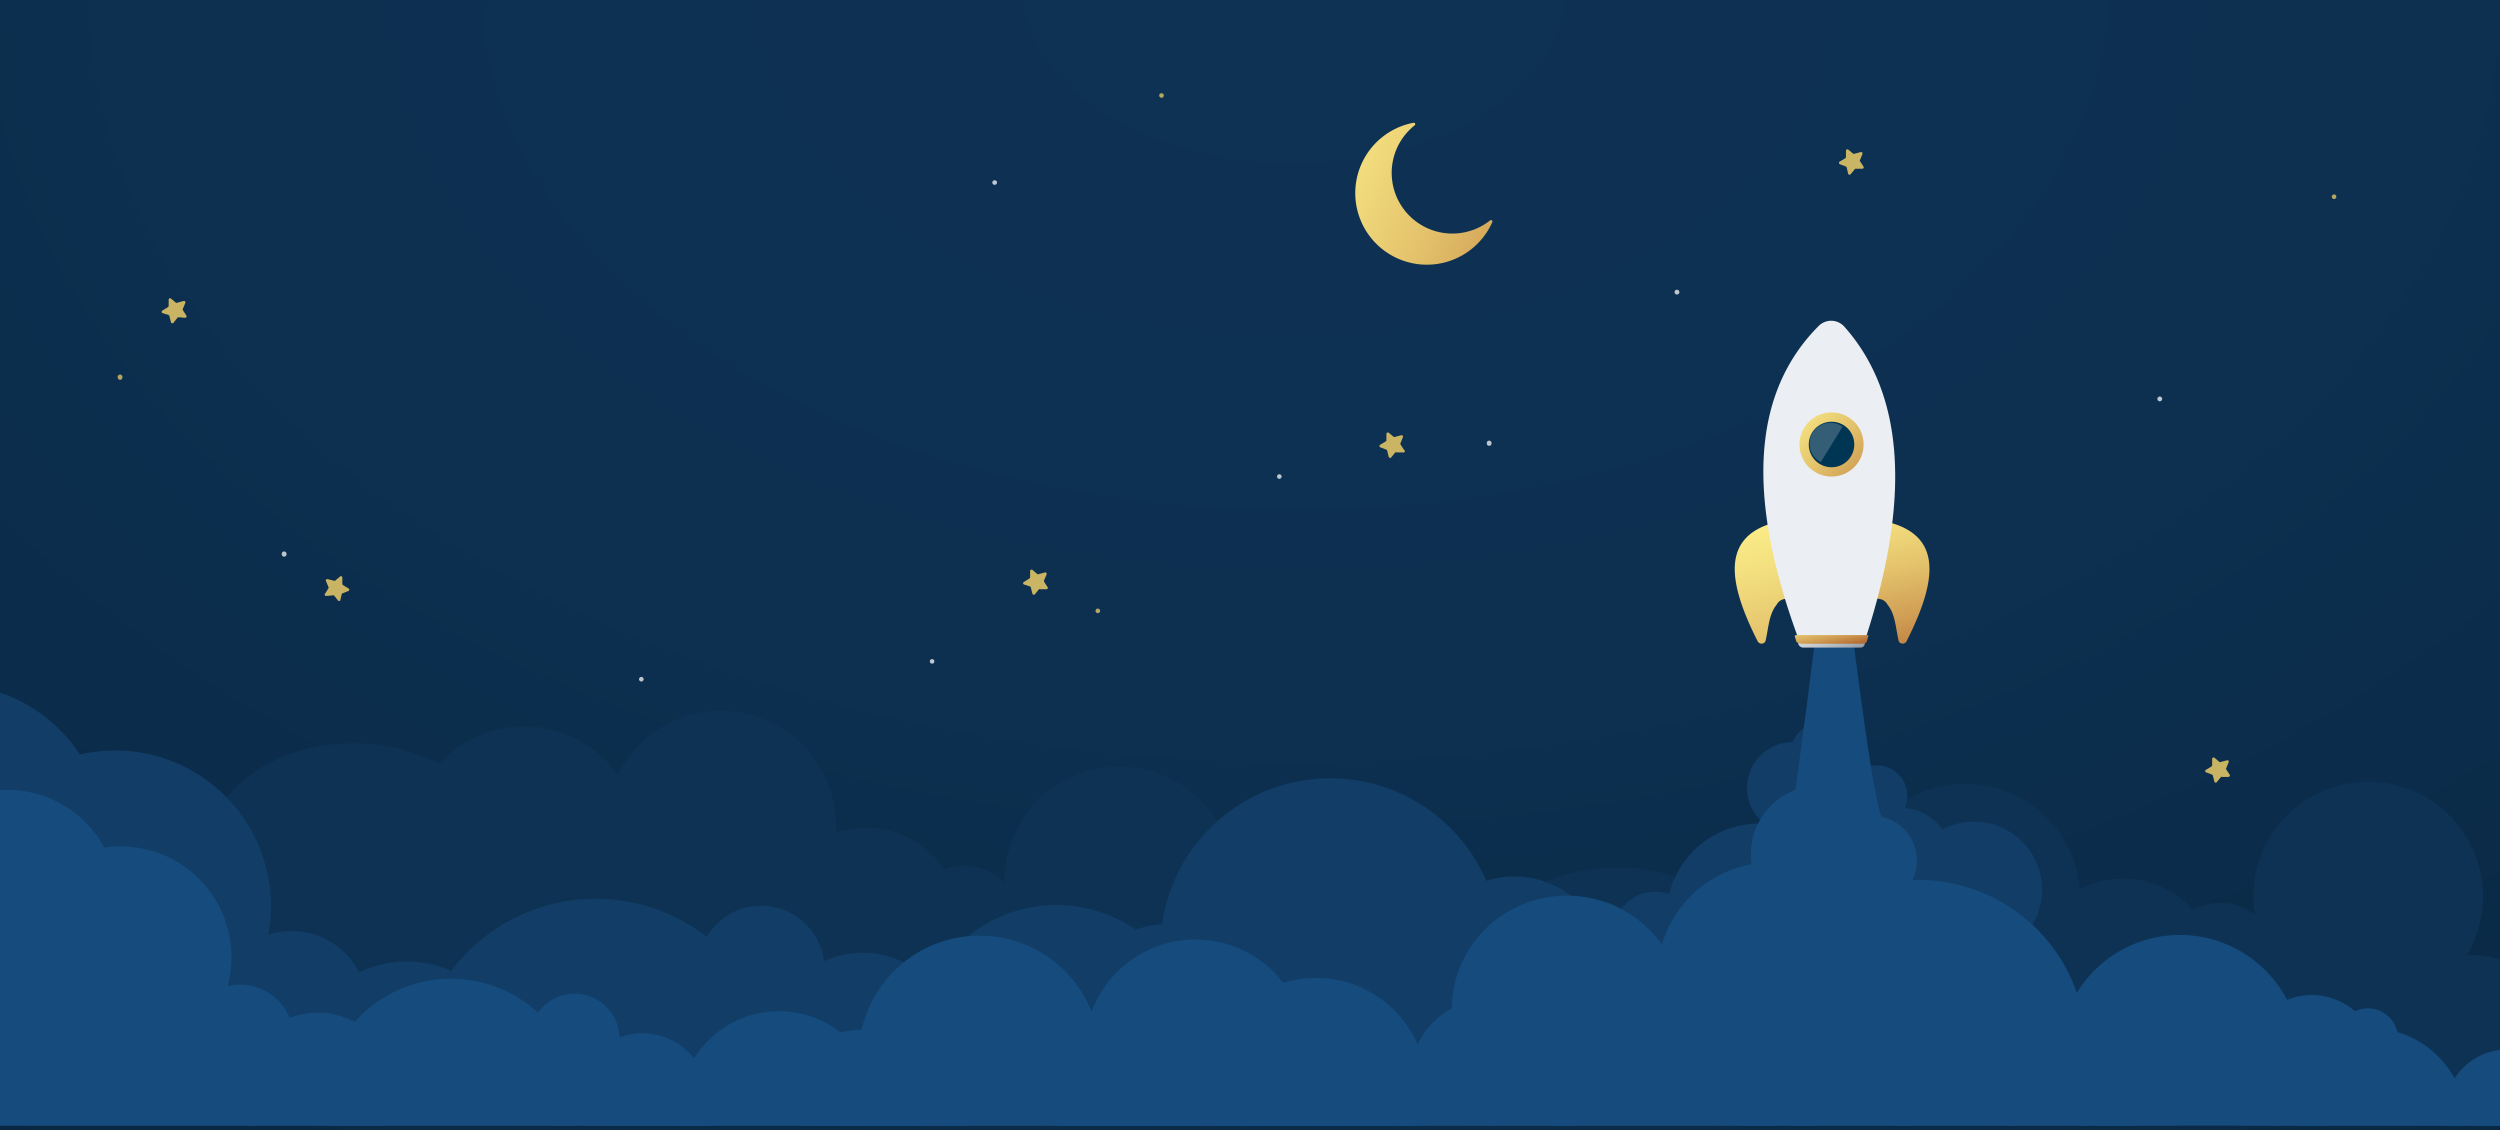 <svg xmlns="http://www.w3.org/2000/svg" xmlns:xlink="http://www.w3.org/1999/xlink" id="Ñëîé_1" data-name="Ñëîé 1" width="239.54" height="108.27" viewBox="0 0 239.54 108.27">
  <rect x="0" y="0" width="239.54" height="108.27" fill="#808080" stroke="none"/>
  <defs/>
  <defs>
    <linearGradient id="Áåçûìÿííûé_ãðàäèåíò_30" x1="117.49" x2="155.13" y1="11.12" y2="26.71" gradientUnits="userSpaceOnUse">
      <stop offset="0" stop-color="#fff68e"/>
      <stop offset=".14" stop-color="#fcf08a"/>
      <stop offset=".32" stop-color="#f3df7f"/>
      <stop offset=".53" stop-color="#e4c36c"/>
      <stop offset=".76" stop-color="#cf9c53"/>
      <stop offset="1" stop-color="#b56c33"/>
    </linearGradient>
    <linearGradient id="Áåçûìÿííûé_ãðàäèåíò_30-2" x1="167.97" x2="174.53" y1="45.02" y2="74.4" xlink:href="#Áåçûìÿííûé_ãðàäèåíò_30"/>
    <linearGradient id="Áåçûìÿííûé_ãðàäèåíò_30-3" x1="178.05" x2="182.8" y1="43.36" y2="64.62" xlink:href="#Áåçûìÿííûé_ãðàäèåíò_30"/>
    <linearGradient id="Áåçûìÿííûé_ãðàäèåíò_4" x1="174.3" x2="176.64" y1="57.06" y2="65.1" gradientUnits="userSpaceOnUse">
      <stop offset="0" stop-color="#fff"/>
      <stop offset=".15" stop-color="#fcfcfc"/>
      <stop offset=".28" stop-color="#f1f3f4"/>
      <stop offset=".41" stop-color="#e0e3e6"/>
      <stop offset=".52" stop-color="#c7cdd2"/>
      <stop offset=".64" stop-color="#a7b0b9"/>
      <stop offset=".75" stop-color="#808d99"/>
      <stop offset=".86" stop-color="#516474"/>
      <stop offset=".96" stop-color="#1d354a"/>
      <stop offset="1" stop-color="#062138"/>
    </linearGradient>
    <linearGradient id="Áåçûìÿííûé_ãðàäèåíò_30-4" x1="174.95" x2="175.72" y1="58.13" y2="62.1" xlink:href="#Áåçûìÿííûé_ãðàäèåíò_30"/>
    <linearGradient id="Áåçûìÿííûé_ãðàäèåíò_30-5" x1="169" x2="181.43" y1="36.84" y2="47.86" xlink:href="#Áåçûìÿííûé_ãðàäèåíò_30"/>
    <radialGradient id="Áåçûìÿííûé_ãðàäèåíò_27" cx="124.06" cy="4609.65" r="259.81" gradientTransform="matrix(1 0 0 .64 0 -2951.13)" gradientUnits="userSpaceOnUse">
      <stop offset="0" stop-color="#0e3254"/>
      <stop offset=".4" stop-color="#0d3051"/>
      <stop offset=".73" stop-color="#0a2a46"/>
      <stop offset="1" stop-color="#062138"/>
    </radialGradient>
    <style>
      .cls-2{fill:#0e3254}.cls-3{fill:#113d66}.cls-4{fill:#fff}.cls-4,.cls-7{opacity:.73}.cls-5{fill:#154b7d}.cls-7,.cls-8{fill:#f2d268}.cls-8{opacity:.82}
    </style>
  </defs>
  <path fill="url(#Áåçûìÿííûé_ãðàäèåíò_27)" d="M0 0h239.54v108.27H0z"/>
  <path d="M216 87.31a11 11 0 1112.38 9.49A11 11 0 01216 87.31zM177.4 87.55A11 11 0 11189.77 97a11 11 0 01-12.37-9.45z" class="cls-2"/>
  <circle cx="169.89" cy="90.23" r="11.03" class="cls-2" transform="rotate(-13.39 169.95 90.25)"/>
  <path d="M139.78 96.1c-.79-6 4.93-11.77 12.78-12.81s14.86 3 15.66 9.06-4.92 11.77-12.77 12.81-14.87-3.02-15.67-9.06z" class="cls-2"/>
  <circle cx="203.4" cy="93.19" r="9" class="cls-2" transform="rotate(-52.23 203.383 93.187)"/>
  <path d="M207.33 92.67a5.45 5.45 0 116.11 4.69 5.44 5.44 0 01-6.11-4.69z" class="cls-2"/>
  <circle cx="218.91" cy="94.09" r="3.77" class="cls-2" transform="rotate(-52.83 218.908 94.093)"/>
  <path d="M220.75 98.49a7.75 7.75 0 118.69 6.67 7.74 7.74 0 01-8.69-6.67z" class="cls-2"/>
  <path d="M239.54 91.93a7.75 7.75 0 10-1.42 15 8.16 8.16 0 001.42-.33z" class="cls-2"/>
  <circle cx="196.29" cy="100.03" r="3.15" class="cls-2" transform="rotate(-83 196.295 100.028)"/>
  <path d="M186.07 97.8a4.61 4.61 0 115.17 4 4.61 4.61 0 01-5.17-4z" class="cls-2"/>
  <path d="M174.23 99.78a7 7 0 117.84 6 7 7 0 01-7.84-6z" class="cls-2"/>
  <circle cx="175.99" cy="101.24" r="4.61" class="cls-2"/>
  <path d="M160.35 107.85h16.5a8.54 8.54 0 00.13-2.95 8.45 8.45 0 00-16.76 2.21c.03.25.08.5.13.74z" class="cls-2"/>
  <path d="M155 107.85h8.87a4.61 4.61 0 10-9-.66 3.67 3.67 0 00.13.66z" class="cls-2"/>
  <path d="M157.62 107.85a2.1 2.1 0 00-4 0z" class="cls-2"/>
  <path d="M150.75 107.85H159a6.7 6.7 0 10-8.21 0z" class="cls-2"/>
  <path d="M142.63 107.85h5.54a4.4 4.4 0 10-5.54 0z" class="cls-2"/>
  <path d="M137 107.85h7.27a7.33 7.33 0 10-7.27 0zM96.25 84.29a11 11 0 1110.89 11.17 11 11 0 01-10.89-11.17z" class="cls-2"/>
  <circle cx="69.07" cy="79.14" r="11.03" class="cls-2" transform="rotate(-45 69.071 79.14)"/>
  <path d="M39.21 80.43A11 11 0 1150.1 91.6a11 11 0 01-10.89-11.17z" class="cls-2"/>
  <path d="M19.6 82.06c.07-6.09 6.56-10.94 14.48-10.84s14.27 5.12 14.2 11.21-6.56 10.95-14.48 10.85-14.28-5.12-14.2-11.22zM74 88.19a9 9 0 118.89 9.12A9 9 0 0174 88.19z" class="cls-2"/>
  <path d="M86.93 88.35a5.45 5.45 0 115.38 5.52 5.45 5.45 0 01-5.38-5.52z" class="cls-2"/>
  <circle cx="98.2" cy="91.43" r="3.77" class="cls-2"/>
  <circle cx="107.13" cy="96.14" r="7.75" class="cls-2" transform="rotate(-10.9 107.169 96.16)"/>
  <circle cx="115.46" cy="99.17" r="7.75" class="cls-2" transform="rotate(-43.8 115.46 99.178)"/>
  <path d="M71.8 94a3.15 3.15 0 113.11 3.19A3.16 3.16 0 0171.8 94z" class="cls-2"/>
  <path d="M65.16 90.38a4.61 4.61 0 114.55 4.67 4.6 4.6 0 01-4.55-4.67z" class="cls-2"/>
  <path d="M53.16 90.65a7 7 0 116.9 7.07 7 7 0 01-6.9-7.07z" class="cls-2"/>
  <path d="M50.08 92.28A4.61 4.61 0 1154.63 97a4.6 4.6 0 01-4.55-4.72z" class="cls-2"/>
  <path d="M38.24 95.89a8.45 8.45 0 118.35 8.56 8.45 8.45 0 01-8.35-8.56z" class="cls-2"/>
  <path d="M32.89 95.2a4.61 4.61 0 114.55 4.67 4.6 4.6 0 01-4.55-4.67z" class="cls-2"/>
  <path d="M31.41 96.64a2.1 2.1 0 112.07 2.13 2.09 2.09 0 01-2.07-2.13z" class="cls-2"/>
  <circle cx="33.59" cy="90.61" r="6.7" class="cls-2" transform="rotate(-45 33.59 90.606)"/>
  <path d="M19.56 91.06a4.4 4.4 0 114.34 4.45 4.41 4.41 0 01-4.34-4.45z" class="cls-2"/>
  <path d="M12.29 87.41a7.33 7.33 0 117.23 7.42 7.33 7.33 0 01-7.23-7.42z" class="cls-2"/>
  <path d="M31.22 107.85A21.27 21.27 0 000 90.64v17.21zM99.18 107.85a21.25 21.25 0 00-31.78 0zM136.85 107.85a21.24 21.24 0 00-34.35 0z" class="cls-3"/>
  <path d="M175 107.85c-4.63-6.16-13.08-10.49-22.89-10.93-11-.49-20.67 4-25.45 10.93zM73.87 107.85a16.75 16.75 0 00.55-3.63 17.35 17.35 0 10-34.12 3.63z" class="cls-3"/>
  <path d="M48.08 107.85a10.5 10.5 0 10-19.6-5.69 10.47 10.47 0 001.37 5.69z" class="cls-3"/>
  <circle cx="27.94" cy="96.48" r="7.28" class="cls-3" transform="rotate(-42.84 27.948 96.484)"/>
  <path d="M11.7 71.93A14.87 14.87 0 000 76.78v20.14a14.94 14.94 0 1011.7-25z" class="cls-3"/>
  <path d="M0 66.35v28.27a14.93 14.93 0 0010.09-13.46A14.94 14.94 0 000 66.35zM79 93.13a6.07 6.07 0 11-5.79-6.34A6.08 6.08 0 0179 93.13z" class="cls-3"/>
  <path d="M78.2 107.85h8.9a8.88 8.88 0 10-8.9 0z" class="cls-3"/>
  <path d="M112.29 107.85a13.47 13.47 0 10-22.15 0z" class="cls-3"/>
  <circle cx="111.83" cy="97.43" r="8.89" class="cls-3" transform="rotate(-17.43 111.858 97.436)"/>
  <circle cx="127.46" cy="90.87" r="16.29" class="cls-3" transform="rotate(-46.17 127.449 90.863)"/>
  <circle cx="145.12" cy="92.87" r="8.89" class="cls-3" transform="rotate(-66.19 145.123 92.871)"/>
  <path d="M157 90.58a4.05 4.05 0 11-3.87-4.23 4.05 4.05 0 013.87 4.23z" class="cls-3"/>
  <circle cx="168.56" cy="87.8" r="8.89" class="cls-3"/>
  <path d="M176.15 75.68a4.38 4.38 0 11-4.15-4.57 4.38 4.38 0 014.15 4.57z" class="cls-3"/>
  <path d="M177.35 72.3a2.9 2.9 0 11-2.77-3 2.9 2.9 0 012.77 3zM182.75 76.34a2.91 2.91 0 11-2.77-3 2.91 2.91 0 012.77 3z" class="cls-3"/>
  <path d="M186.92 82.35a4.72 4.72 0 11-4.51-4.93 4.73 4.73 0 014.51 4.93z" class="cls-3"/>
  <path d="M195.66 85.54a6.52 6.52 0 11-6.22-6.81 6.52 6.52 0 016.22 6.81zM162.59 89.67a4 4 0 11-3.86-4.23 4 4 0 013.86 4.23z" class="cls-3"/>
  <path d="M163.93 107.85a12.76 12.76 0 001.35-5.2 12.92 12.92 0 10-24.46 5.2z" class="cls-3"/>
  <path d="M165.11 107.85h11.69a8.48 8.48 0 10-11.69 0z" class="cls-3"/>
  <path d="M193.19 107.85a14.13 14.13 0 00-28.17 0z" class="cls-3"/>
  <path d="M122.8 45.66a.22.22 0 01-.22.22.22.22 0 110-.44.22.22 0 01.22.22zM207.17 38.19A.23.23 0 11207 38a.22.22 0 01.17.19zM95.53 17.49a.22.22 0 01-.23.22.22.22 0 110-.44.22.22 0 01.23.22zM27.45 53.06a.23.23 0 11-.45 0 .22.22 0 01.22-.22.22.22 0 01.23.22zM142.91 42.44a.23.23 0 11-.45 0 .22.22 0 01.22-.22.22.22 0 01.23.22zM160.91 28a.22.22 0 01-.22.22.23.23 0 11.22-.22zM61.67 65.08a.22.22 0 11-.44 0 .22.22 0 01.44 0z" class="cls-4"/>
  <circle cx="89.31" cy="63.37" r=".22" class="cls-4"/>
  <path d="M24.66 107.85A15.11 15.11 0 000 95.92v11.93zM68.64 107.85a15.1 15.1 0 00-15.76 0zM92.68 107.85a15 15 0 00-12.1 0zM115.23 107.85a25 25 0 00-14.68 0z" class="cls-5"/>
  <path d="M55.46 107.85v-.19a12.34 12.34 0 10-24.46.19z" class="cls-5"/>
  <path d="M37.13 107.85a7.47 7.47 0 10-13.35 0z" class="cls-5"/>
  <path d="M28.13 100.16a5.18 5.18 0 11-4.49-5.78 5.18 5.18 0 014.49 5.78z" class="cls-5"/>
  <circle cx="11.56" cy="91.72" r="10.62" class="cls-5" transform="rotate(-26.39 11.548 91.711)"/>
  <path d="M2 75.76a11.43 11.43 0 00-2-.06v21.19a10.61 10.61 0 0011.22-9.26A10.62 10.62 0 002 75.76zM59.34 100.06a4.31 4.31 0 11-3.74-4.82 4.33 4.33 0 013.74 4.82z" class="cls-5"/>
  <path d="M67.32 107.85a6.74 6.74 0 00.51-1.81 6.32 6.32 0 00-12.54-1.58 6.25 6.25 0 00.51 3.39z" class="cls-5"/>
  <path d="M84.16 107.85v-.32a9.58 9.58 0 10-19 .32z" class="cls-5"/>
  <path d="M88 107.85a6.49 6.49 0 00.64-2.07 6.32 6.32 0 10-11.91 2.07z" class="cls-5"/>
  <path d="M103.35 107.85a11.58 11.58 0 10-19 0z" class="cls-5"/>
  <path d="M111 107.85a6.32 6.32 0 10-11-5 6.3 6.3 0 001.53 5z" class="cls-5"/>
  <path d="M114.75 102.72a2.88 2.88 0 11-2.5-3.22 2.87 2.87 0 012.5 3.22z" class="cls-5"/>
  <path d="M119.61 107.85a9.18 9.18 0 00-17.52 0z" class="cls-5"/>
  <path d="M128.91 107.85a6 6 0 00-9.74 0z" class="cls-5"/>
  <path d="M133.57 107.85a10 10 0 00-8.33 0z" class="cls-5"/>
  <path d="M135.05 107.85a15.05 15.05 0 00-17 0zM208.69 107.85a15.18 15.18 0 00-4.23-.49 15 15 0 00-3.38.49zM239.54 107.85v-.42a24.35 24.35 0 00-25.07.42zM170.49 107.85a12.33 12.33 0 00-21.72 0z" class="cls-5"/>
  <path d="M150.88 107.85a7.43 7.43 0 00-8.29 0z" class="cls-5"/>
  <path d="M143.17 107.85a5.16 5.16 0 00-9.14 0z" class="cls-5"/>
  <path d="M116.1 107.85h20a10.61 10.61 0 10-20 0z" class="cls-5"/>
  <path d="M106.77 107.85h15.54a10.61 10.61 0 10-15.54 0zM173.82 107.85a4.31 4.31 0 10-7.84-2.36 4.27 4.27 0 00.78 2.36z" class="cls-5"/>
  <path d="M183.51 107.85a6.32 6.32 0 00-11.85 0z" class="cls-5"/>
  <path d="M200.24 107.85a9.58 9.58 0 00-19 0z" class="cls-5"/>
  <path d="M191.94 107.85h12.39a6.64 6.64 0 00.12-1.42 6.32 6.32 0 10-12.51 1.42z" class="cls-5"/>
  <path d="M199.42 107.85h18.91a11.58 11.58 0 10-18.91 0z" class="cls-5"/>
  <path d="M220.22 107.85h2.57a6.32 6.32 0 10-2.57 0z" class="cls-5"/>
  <path d="M229.77 99.42a2.88 2.88 0 11-3-2.8 2.88 2.88 0 013 2.8z" class="cls-5"/>
  <path d="M236.3 107.85a2.8 2.8 0 000-.29 9.18 9.18 0 00-18.36.29z" class="cls-5"/>
  <path d="M234.38 107.85h5.16v-7.25a6 6 0 00-5.29 6.15 5.7 5.7 0 00.13 1.1z" class="cls-5"/>
  <path d="M239.54 107.85V104a10 10 0 00-2.55 3.87zM174.71 88.35a6.49 6.49 0 01-6.93-6.07 6.58 6.58 0 016-7 6.48 6.48 0 016.93 6.06 6.6 6.6 0 01-6 7.01z" class="cls-5"/>
  <path d="M176.46 91.1a4.27 4.27 0 01-4.57-4 4.35 4.35 0 014-4.66 4.28 4.28 0 014.57 4 4.34 4.34 0 01-4 4.66z" class="cls-5"/>
  <path d="M179.67 86.84a4.28 4.28 0 01-4.58-4 4.36 4.36 0 014-4.66 4.27 4.27 0 014.57 4 4.35 4.35 0 01-3.99 4.66z" class="cls-5"/>
  <path d="M181.12 88.11a2 2 0 01-2.12-1.83 2 2 0 011.82-2.12 2 2 0 012.11 1.84 2 2 0 01-1.81 2.11z" class="cls-5"/>
  <ellipse cx="176.32" cy="87.72" class="cls-5" rx="6.31" ry="6.22" transform="rotate(-78.96 176.31 87.721)"/>
  <path d="M136.75 107.71h12a7.3 7.3 0 001.43-5.66 7.57 7.57 0 00-8.66-6.2 7.4 7.4 0 00-4.81 11.86z" class="cls-5"/>
  <ellipse cx="150.17" cy="96.75" class="cls-5" rx="10.92" ry="11.07" transform="rotate(-83.87 150.161 96.749)"/>
  <path d="M185.89 107.71a15.85 15.85 0 00-.18-3.62 16.8 16.8 0 00-19.22-13.76 16.53 16.53 0 00-14.07 17.38z" class="cls-5"/>
  <path d="M172.89 107.71h17.05a10.77 10.77 0 002.39-8.66A11.1 11.1 0 00179.64 90a10.9 10.9 0 00-9.17 12.49 10.79 10.79 0 002.42 5.22z" class="cls-5"/>
  <ellipse cx="169.87" cy="93.53" class="cls-5" rx="10.92" ry="11.07" transform="rotate(-83.86 169.881 93.527)"/>
  <path d="M183.71 87.86a5 5 0 01-4.18 5.7 5.05 5.05 0 01-5.78-4.14 5 5 0 014.18-5.7 5.06 5.06 0 015.78 4.14z" class="cls-5"/>
  <path d="M169.66 107.71h28.27a15.6 15.6 0 001.73-10 16.11 16.11 0 00-18.44-13.2 15.85 15.85 0 00-13.33 18.15 15.6 15.6 0 001.77 5.05z" class="cls-5"/>
  <path fill="url(#Áåçûìÿííûé_ãðàäèåíò_30)" d="M135.56 12a5.81 5.81 0 107.2 9.13.14.14 0 01.22.17 6.86 6.86 0 11-7.53-9.54.14.14 0 01.11.24z"/>
  <circle cx="223.64" cy="18.85" r=".22" class="cls-7"/>
  <path d="M105.41 58.53a.22.22 0 01-.44 0 .22.22 0 11.44 0z" class="cls-7"/>
  <circle cx="111.29" cy="9.15" r=".22" class="cls-7"/>
  <path d="M11.73 36.17a.22.22 0 01-.23.22.22.22 0 01-.22-.22.23.23 0 11.45 0z" class="cls-7"/>
  <path d="M178.44 16.17h-.61a.11.11 0 00-.12.05l-.39.48a.14.14 0 01-.24-.06l-.14-.6a.14.14 0 00-.09-.09l-.57-.22a.14.14 0 010-.25l.53-.32a.13.13 0 00.06-.11v-.62a.14.14 0 01.23-.09l.47.39a.13.13 0 00.12 0l.6-.16a.14.14 0 01.16.19l-.23.57a.1.1 0 000 .12l.34.52a.14.14 0 01-.12.2zM100.28 56.46h-.62a.11.11 0 00-.11 0l-.39.48a.14.14 0 01-.24-.06l-.15-.59a.14.14 0 00-.08-.1l-.58-.19a.13.13 0 010-.24l.52-.33a.12.12 0 00.07-.11v-.61a.14.14 0 01.23-.1l.47.4a.11.11 0 00.12 0l.6-.16a.14.14 0 01.16.19l-.24.57a.15.15 0 000 .13l.33.51a.13.13 0 01-.09.21zM32.38 57.53l-.38-.48a.14.14 0 00-.12 0l-.62.05a.13.13 0 01-.12-.21l.33-.52a.15.15 0 000-.13l-.24-.57a.13.13 0 01.16-.18l.6.15a.13.13 0 00.12 0l.47-.4a.13.13 0 01.22.09v.62a.15.15 0 00.07.11l.52.32a.13.13 0 010 .24l-.57.23a.12.12 0 00-.08.09l-.14.6a.14.14 0 01-.22-.01zM17.74 30.45l-.62-.05a.18.18 0 00-.12.05l-.38.48a.14.14 0 01-.24-.05l-.15-.6a.16.16 0 00-.08-.1l-.58-.18a.14.14 0 010-.25l.52-.32a.19.19 0 00.07-.11v-.62a.14.14 0 01.22-.1l.47.4a.15.15 0 00.15 0l.59-.16a.14.14 0 01.17.18l-.24.57a.19.19 0 000 .13l.34.52a.14.14 0 01-.12.21zM213.54 74.44h-.61a.17.17 0 00-.12 0l-.39.48a.14.14 0 01-.24 0l-.15-.6a.16.16 0 00-.08-.1l-.58-.22a.13.13 0 010-.24l.53-.33a.14.14 0 00.06-.11v-.61a.14.14 0 01.23-.1l.47.4a.13.13 0 00.12 0l.6-.16a.13.13 0 01.16.18l-.23.57a.12.12 0 000 .13l.34.51a.15.15 0 01-.11.2zM134.42 43.35h-.61a.11.11 0 00-.12 0l-.39.48a.14.14 0 01-.24-.06l-.15-.6a.12.12 0 00-.08-.09l-.58-.22a.14.14 0 010-.25l.53-.32a.15.15 0 00.06-.11v-.62a.14.14 0 01.23-.09l.47.39a.13.13 0 00.12 0l.6-.16a.14.14 0 01.16.19l-.23.57a.1.1 0 000 .12l.33.52a.13.13 0 01-.1.25z" class="cls-8"/>
  <path d="M171.68 78.21s2.93-20.91 2.72-22.38 2.51 0 2.51 0 2.51 21.75 3.55 22.79-8.78-.41-8.78-.41z" class="cls-5"/>
  <path fill="url(#Áåçûìÿííûé_ãðàäèåíò_30-2)" d="M173.08 49.62H173c-8.11.47-8 5.08-4.59 11.82a.42.42 0 00.75 0c.31-1.32.32-2.58 1.07-3.5.4-.7 1.06-.6 1.87-.53l2.16.21z"/>
  <path fill="url(#Áåçûìÿííûé_ãðàäèåíò_30-3)" d="M178 49.62h.09c8.11.47 8 5.08 4.59 11.82a.42.42 0 01-.75 0c-.31-1.32-.32-2.58-1.07-3.5-.4-.7-1.06-.6-1.86-.53l-2.17.21z"/>
  <path fill="#ebeef2" d="M174.27 31.22c-6.78 6.79-6.68 17.22-1.9 30.12h6.33c4.25-13 4-23.33-2-30.06a1.69 1.69 0 00-2.43-.06z"/>
  <path fill="url(#Áåçûìÿííûé_ãðàäèåíò_4)" d="M178.24 62.05h-5.41a.5.5 0 01-.51-.31l-.13-.68c0-.05.05-.1.13-.1h6.34c.08 0 .15 0 .13.11l-.14.73a.4.4 0 01-.41.25z"/>
  <path fill="url(#Áåçûìÿííûé_ãðàäèåíò_30-4)" d="M178.42 61.68h-5.77c-.27 0-.5-.1-.54-.23l-.15-.52s.06-.08.14-.08h6.78c.08 0 .15 0 .14.08l-.16.56c-.03.11-.22.19-.44.19z"/>
  <path fill="url(#Áåçûìÿííûé_ãðàäèåíò_30-5)" d="M178.56 42.59a3.07 3.07 0 11-3.07-3.07 3.06 3.06 0 013.07 3.07z"/>
  <path fill="#003654" d="M177.67 42.59a2.18 2.18 0 11-2.18-2.18 2.17 2.17 0 012.18 2.18z"/>
  <path fill="#fff" d="M176.55 40.88l-2.09 3.4a2 2 0 112.09-3.4z" opacity=".2"/>
</svg>
